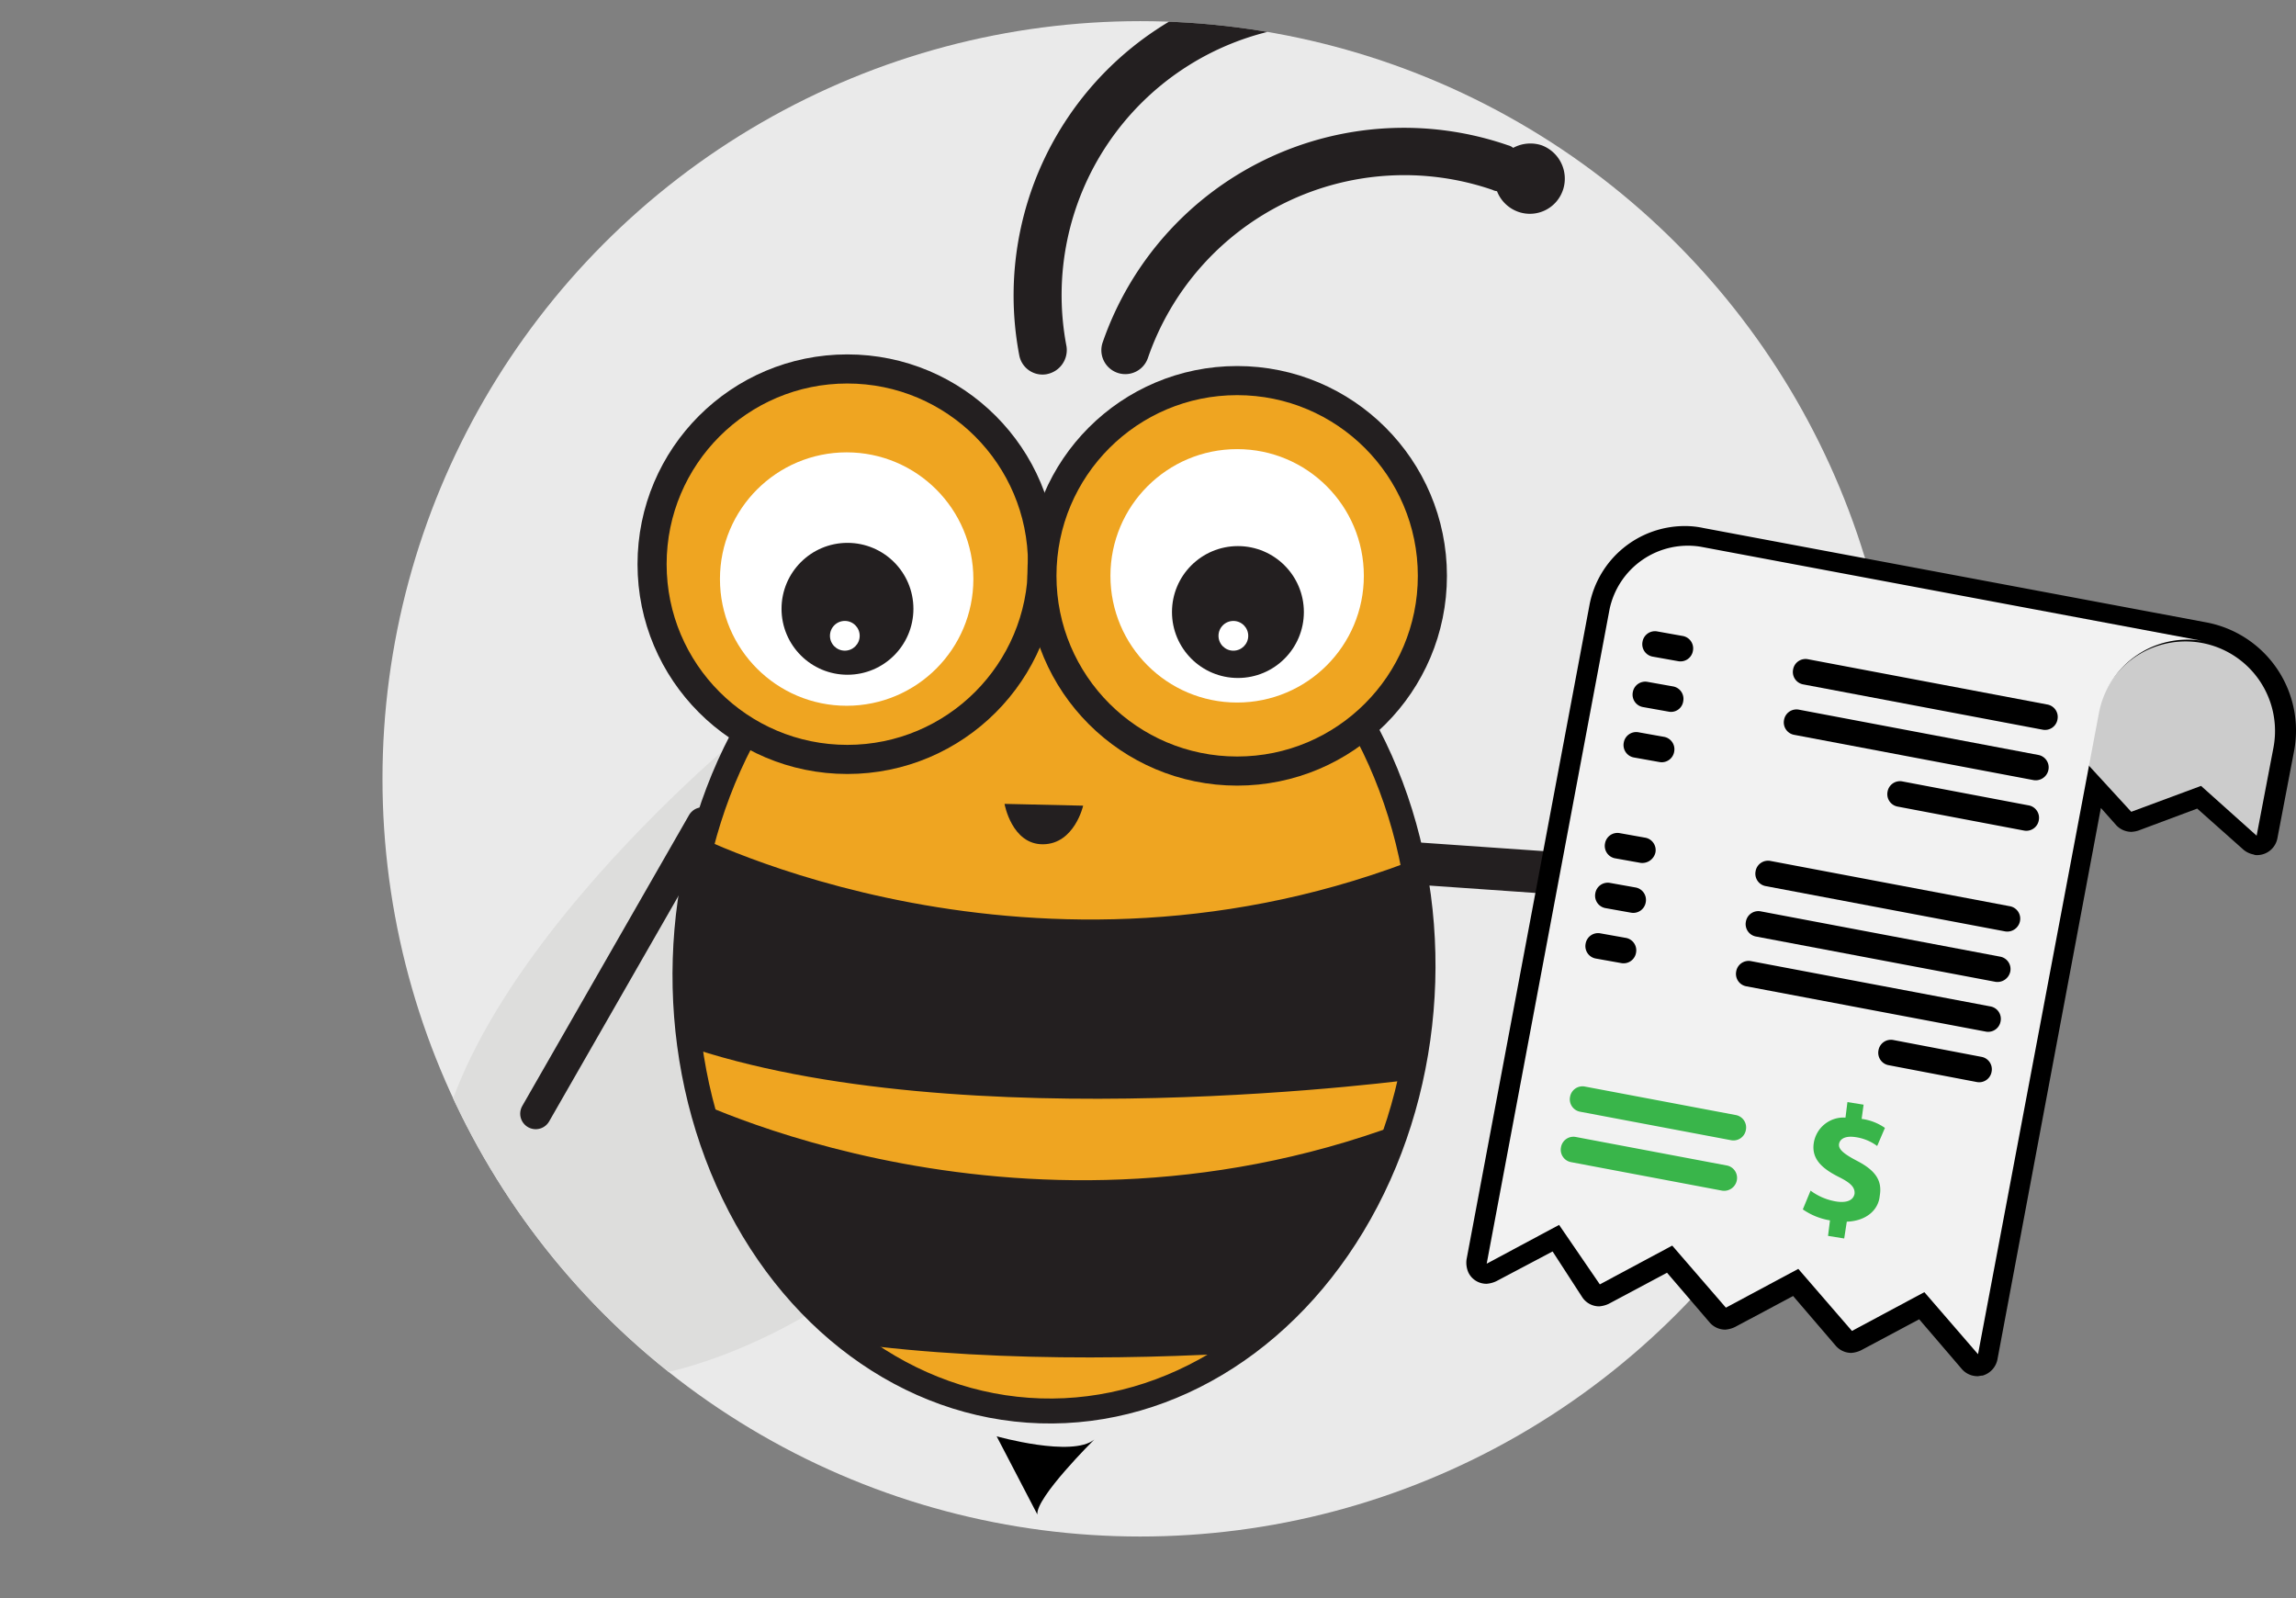 <svg xmlns="http://www.w3.org/2000/svg" xmlns:xlink="http://www.w3.org/1999/xlink" width="204" height="142" viewBox="0 0 204 142">
  <rect x="0" y="0" width="204" height="142" fill="#808080" stroke="none"/>
  <defs>
    <clipPath id="clip-path">
      <circle id="Ellipse_594" data-name="Ellipse 594" cx="67.321" cy="67.321" r="67.321"/>
    </clipPath>
    <clipPath id="clip-path-2">
      <ellipse id="Ellipse_583" data-name="Ellipse 583" cx="39.175" cy="32.799" rx="39.175" ry="32.799" transform="matrix(0.031, -0.999, 0.999, 0.031, 0, 78.31)"/>
    </clipPath>
  </defs>
  <g id="Group_361" data-name="Group 361" transform="translate(33.984 -6.821)">
    <circle id="Ellipse_581" data-name="Ellipse 581" cx="67.321" cy="67.321" r="67.321" transform="translate(0 8.7)" fill="#eaeaea"/>
    <line id="Line_75" data-name="Line 75" x2="39.634" y2="2.757" transform="translate(90.518 83.448)" fill="none" stroke="#231f20" stroke-linecap="round" stroke-miterlimit="10" stroke-width="3.757"/>
    <g id="Group_352" data-name="Group 352" transform="translate(96.307 53.561)">
      <g id="Group_351" data-name="Group 351">
        <path id="Path_3602" data-name="Path 3602" d="M213.062,162.335a1.835,1.835,0,0,1-1.379-.632l-3.791-4.423-5.17,2.757a2.407,2.407,0,0,1-.862.23,1.835,1.835,0,0,1-1.379-.632l-3.791-4.423-5.17,2.757a2.407,2.407,0,0,1-.862.23,1.835,1.835,0,0,1-1.379-.632l-3.791-4.423-5.17,2.757a2.407,2.407,0,0,1-.862.23,1.805,1.805,0,0,1-1.493-.8l-2.642-4.078-5,2.642a2.408,2.408,0,0,1-.862.23,1.776,1.776,0,0,1-1.608-.977,2.145,2.145,0,0,1-.172-1.206L178.6,93.808a8.624,8.624,0,0,1,8.5-7.008,7.656,7.656,0,0,1,1.608.172L233.4,95.359a9.775,9.775,0,0,1,7.812,11.373l-1.493,7.812a1.839,1.839,0,0,1-1.781,1.493.729.729,0,0,1-.345-.057,2,2,0,0,1-.862-.4l-4.136-3.676-5.227,1.953a2.443,2.443,0,0,1-.632.115,1.87,1.87,0,0,1-1.321-.574l-1.379-1.551-9.191,49a1.867,1.867,0,0,1-1.321,1.436c-.172,0-.345.057-.46.057Zm-4.768-9.133a1.835,1.835,0,0,1,1.379.632l2.3,2.7,10.052-53.305A9.725,9.725,0,0,1,225.3,97.6l-37.222-7.008a4.862,4.862,0,0,0-5.859,3.963l-10.282,54.4,3.1-1.666a2.408,2.408,0,0,1,.862-.23,1.805,1.805,0,0,1,1.493.8l2.7,3.963,5-2.642a2.407,2.407,0,0,1,.862-.23,1.835,1.835,0,0,1,1.379.632l3.791,4.423,5.17-2.757a2.407,2.407,0,0,1,.862-.23,1.835,1.835,0,0,1,1.379.632l3.791,4.423,5.17-2.757A3.389,3.389,0,0,1,208.295,153.2Zm24.7-45.091a1.854,1.854,0,0,1,1.206.46l2.585,2.3.862-4.71a6.167,6.167,0,0,0-.977-4.6,6.024,6.024,0,0,0-3.963-2.585,7.784,7.784,0,0,0-1.149-.115,6.155,6.155,0,0,0-6.031,5l-.689,3.561,2.413,2.642,5.055-1.9A2.8,2.8,0,0,1,232.994,108.111Z" transform="translate(-167.663 -86.8)"/>
        <path id="Path_3603" data-name="Path 3603" d="M214.621,161.306l9.478-50.261,2.3,2.527a1.067,1.067,0,0,0,1.206.287l5.572-2.068,4.423,3.963a2.328,2.328,0,0,0,.517.287,1.121,1.121,0,0,0,1.321-.919l1.493-7.812a9.087,9.087,0,0,0-7.238-10.627L189,88.3a7.963,7.963,0,0,0-9.305,6.376L168.783,152.8a1.148,1.148,0,0,0,.115.747,1.131,1.131,0,0,0,1.551.46l5.514-2.929,3.044,4.48a1.166,1.166,0,0,0,1.493.345l5.629-2.987,4.136,4.825a1.15,1.15,0,0,0,1.379.287l5.629-2.987,4.136,4.825a1.15,1.15,0,0,0,1.379.287l5.629-2.987,4.136,4.825a1.1,1.1,0,0,0,1.149.345A1.579,1.579,0,0,0,214.621,161.306Zm12.809-63.53a9.19,9.19,0,0,0-4.308,6.146L212.84,158.606l-3.217-3.734a1.15,1.15,0,0,0-1.379-.287l-5.629,2.987-4.136-4.825a1.15,1.15,0,0,0-1.379-.287l-5.629,2.987-4.136-4.825a1.15,1.15,0,0,0-1.379-.287l-5.514,2.929-3.044-4.48a1.166,1.166,0,0,0-1.493-.345l-4.365,2.3,10.512-55.775a5.692,5.692,0,0,1,6.663-4.538Zm-2.815,10.454.747-3.906a6.838,6.838,0,0,1,13.441,2.527l-1.091,5.859-3.446-3.044a1.175,1.175,0,0,0-1.149-.23l-5.514,2.01Z" transform="translate(-168.13 -87.379)"/>
        <path id="Path_3604" data-name="Path 3604" d="M264.662,111.117l-.862,4.48,3.849,4.193,6.2-2.3,4.94,4.423,1.493-7.812a7.953,7.953,0,0,0-15.624-2.987Z" transform="translate(-208.578 -94.402)" fill="#ccc"/>
        <path id="Path_3605" data-name="Path 3605" d="M181.714,95.51,170.8,153.64l6.433-3.446,3.619,5.285,6.433-3.446,4.768,5.514,6.433-3.446,4.768,5.514,6.433-3.446,4.768,5.514L225.2,104.7a8.006,8.006,0,0,1,9.305-6.376l-44.689-8.386A7.11,7.11,0,0,0,181.714,95.51Z" transform="translate(-168.998 -88.1)" fill="#f2f2f2"/>
        <path id="Path_3606" data-name="Path 3606" d="M196.588,186.053,183.2,183.526a1.121,1.121,0,0,1-.919-1.321h0a1.121,1.121,0,0,1,1.321-.919l13.384,2.527a1.121,1.121,0,0,1,.919,1.321h0A1.15,1.15,0,0,1,196.588,186.053Z" transform="translate(-173.878 -127.004)" fill="#39b54a"/>
        <path id="Path_3607" data-name="Path 3607" d="M197.988,178.253,184.6,175.726a1.121,1.121,0,0,1-.919-1.321h0a1.121,1.121,0,0,1,1.321-.919l13.384,2.527a1.121,1.121,0,0,1,.919,1.321h0A1.121,1.121,0,0,1,197.988,178.253Z" transform="translate(-174.473 -123.684)" fill="#39b54a"/>
        <path id="Path_3608" data-name="Path 3608" d="M240.358,113.647,219.1,109.626a1.121,1.121,0,0,1-.919-1.321h0a1.121,1.121,0,0,1,1.321-.919l21.253,4.021a1.121,1.121,0,0,1,.919,1.321h0A1.121,1.121,0,0,1,240.358,113.647Z" transform="translate(-189.156 -95.553)"/>
        <path id="Path_3609" data-name="Path 3609" d="M238.958,121.447,217.7,117.426a1.121,1.121,0,0,1-.919-1.321h0a1.121,1.121,0,0,1,1.321-.919l21.253,4.021a1.121,1.121,0,0,1,.919,1.321h0A1.15,1.15,0,0,1,238.958,121.447Z" transform="translate(-188.561 -98.872)"/>
        <path id="Path_3610" data-name="Path 3610" d="M244.906,130.651l-11.2-2.125a1.121,1.121,0,0,1-.919-1.321h0a1.121,1.121,0,0,1,1.321-.919l11.2,2.125a1.121,1.121,0,0,1,.919,1.321h0A1.121,1.121,0,0,1,244.906,130.651Z" transform="translate(-195.37 -103.596)"/>
        <path id="Path_3611" data-name="Path 3611" d="M195.145,121.328l-2.24-.4a1.121,1.121,0,0,1-.919-1.321h0a1.121,1.121,0,0,1,1.321-.919l2.24.4a1.121,1.121,0,0,1,.919,1.321h0A1.121,1.121,0,0,1,195.145,121.328Z" transform="translate(-178.006 -100.362)"/>
        <path id="Path_3612" data-name="Path 3612" d="M198.045,105.728l-2.24-.4a1.121,1.121,0,0,1-.919-1.321h0a1.121,1.121,0,0,1,1.321-.919l2.24.4a1.121,1.121,0,0,1,.919,1.321h0A1.121,1.121,0,0,1,198.045,105.728Z" transform="translate(-179.24 -93.723)"/>
        <path id="Path_3613" data-name="Path 3613" d="M196.545,113.528l-2.24-.4a1.121,1.121,0,0,1-.919-1.321h0a1.121,1.121,0,0,1,1.321-.919l2.24.4a1.121,1.121,0,0,1,.919,1.321h0A1.094,1.094,0,0,1,196.545,113.528Z" transform="translate(-178.602 -97.042)"/>
        <path id="Path_3614" data-name="Path 3614" d="M234.558,144.847,213.3,140.826a1.121,1.121,0,0,1-.919-1.321h0a1.121,1.121,0,0,1,1.321-.919l21.253,4.021a1.121,1.121,0,0,1,.919,1.321h0A1.15,1.15,0,0,1,234.558,144.847Z" transform="translate(-186.688 -108.831)"/>
        <path id="Path_3615" data-name="Path 3615" d="M233.058,152.647,211.8,148.626a1.121,1.121,0,0,1-.919-1.321h0a1.121,1.121,0,0,1,1.321-.919l21.253,4.021a1.121,1.121,0,0,1,.919,1.321h0A1.164,1.164,0,0,1,233.058,152.647Z" transform="translate(-186.05 -112.151)"/>
        <path id="Path_3616" data-name="Path 3616" d="M231.558,160.347,210.3,156.326a1.121,1.121,0,0,1-.919-1.321h0a1.121,1.121,0,0,1,1.321-.919l21.253,4.021a1.121,1.121,0,0,1,.919,1.321h0A1.121,1.121,0,0,1,231.558,160.347Z" transform="translate(-185.411 -115.428)"/>
        <path id="Path_3617" data-name="Path 3617" d="M240.117,170.019l-7.812-1.493a1.121,1.121,0,0,1-.919-1.321h0a1.121,1.121,0,0,1,1.321-.919l7.812,1.493a1.121,1.121,0,0,1,.919,1.321h0A1.121,1.121,0,0,1,240.117,170.019Z" transform="translate(-194.774 -120.62)"/>
        <path id="Path_3618" data-name="Path 3618" d="M192.245,136.928l-2.24-.4a1.121,1.121,0,0,1-.919-1.321h0a1.121,1.121,0,0,1,1.321-.919l2.24.4a1.121,1.121,0,0,1,.919,1.321h0A1.2,1.2,0,0,1,192.245,136.928Z" transform="translate(-176.772 -107.001)"/>
        <path id="Path_3619" data-name="Path 3619" d="M190.745,144.628l-2.24-.4a1.121,1.121,0,0,1-.919-1.321h0a1.121,1.121,0,0,1,1.321-.919l2.24.4a1.121,1.121,0,0,1,.919,1.321h0A1.121,1.121,0,0,1,190.745,144.628Z" transform="translate(-176.133 -110.278)"/>
        <path id="Path_3620" data-name="Path 3620" d="M189.245,152.428l-2.24-.4a1.121,1.121,0,0,1-.919-1.321h0a1.121,1.121,0,0,1,1.321-.919l2.24.4a1.121,1.121,0,0,1,.919,1.321h0A1.121,1.121,0,0,1,189.245,152.428Z" transform="translate(-175.495 -113.598)"/>
      </g>
      <path id="Path_3621" data-name="Path 3621" d="M223.606,186.527l-.23,1.493-1.436-.23.172-1.379a5.876,5.876,0,0,1-2.413-.976l.689-1.666a5.217,5.217,0,0,0,2.355.977c.862.115,1.436-.115,1.551-.689.057-.574-.345-.977-1.379-1.493-1.493-.747-2.47-1.608-2.24-3.044a2.675,2.675,0,0,1,2.815-2.24l.172-1.379,1.436.23-.172,1.264a4.689,4.689,0,0,1,2.068.8l-.689,1.608a4.2,4.2,0,0,0-2.01-.8c-.919-.115-1.321.23-1.379.632-.057.46.4.862,1.608,1.493,1.666.862,2.24,1.781,2.01,3.1C226.421,185.493,225.329,186.469,223.606,186.527Z" transform="translate(-189.809 -124.72)" fill="#39b54a"/>
    </g>
    <g id="Group_360" data-name="Group 360" transform="translate(0 8.7)">
      <g id="Group_359" data-name="Group 359" clip-path="url(#clip-path)">
        <g id="Group_358" data-name="Group 358" transform="translate(4.505 30.903)">
          <g id="Group_357" data-name="Group 357">
            <g id="Group_356" data-name="Group 356">
              <path id="Path_3622" data-name="Path 3622" d="M35.62,118.5S1.27,146.416,8.967,166.291s32.856,3.619,32.856,3.619Z" transform="translate(-7.843 -86.333)" fill="#dddddc"/>
              <g id="Group_355" data-name="Group 355" transform="translate(21.179 13.248)">
                <ellipse id="Ellipse_582" data-name="Ellipse 582" cx="39.175" cy="32.799" rx="39.175" ry="32.799" transform="matrix(0.031, -0.999, 0.999, 0.031, 0, 78.31)" fill="#efa521"/>
                <g id="Group_353" data-name="Group 353" transform="translate(0)" clip-path="url(#clip-path-2)">
                  <path id="Path_3623" data-name="Path 3623" d="M46.974,134.4s30.788,16.026,65.6,2.01L112,156s-40.783,5.629-65.6-2.987Z" transform="translate(-45.432 -106.348)" fill="#231f20" stroke="#231f20" stroke-miterlimit="10" stroke-width="0.277"/>
                </g>
                <g id="Group_354" data-name="Group 354" transform="translate(0)" clip-path="url(#clip-path-2)">
                  <path id="Path_3624" data-name="Path 3624" d="M45.674,174.9s30.788,15.8,65.6,2.01l-.574,19.358s-40.783,5.514-65.6-2.987Z" transform="translate(-44.878 -123.584)" fill="#231f20" stroke="#231f20" stroke-miterlimit="10" stroke-width="0.277"/>
                </g>
                <ellipse id="Ellipse_585" data-name="Ellipse 585" cx="39.175" cy="32.799" rx="39.175" ry="32.799" transform="matrix(0.031, -0.999, 0.999, 0.031, 0, 78.31)" fill="none" stroke="#231f20" stroke-miterlimit="10" stroke-width="2.217"/>
              </g>
              <circle id="Ellipse_586" data-name="Ellipse 586" cx="17.347" cy="17.347" r="17.347" transform="translate(19.448)" fill="#efa521" stroke="#231f20" stroke-miterlimit="10" stroke-width="2.586"/>
              <circle id="Ellipse_587" data-name="Ellipse 587" cx="17.347" cy="17.347" r="17.347" transform="translate(54.085 1.034)" fill="#efa521" stroke="#231f20" stroke-miterlimit="10" stroke-width="2.586"/>
              <path id="Path_3625" data-name="Path 3625" d="M95,227.6s6.721,1.9,8.674.287c0,0-5.227,5.17-5.055,6.663Z" transform="translate(-44.936 -132.765)"/>
            </g>
            <circle id="Ellipse_588" data-name="Ellipse 588" cx="11.258" cy="11.258" r="11.258" transform="translate(25.479 7.41)" fill="#fff"/>
            <circle id="Ellipse_589" data-name="Ellipse 589" cx="11.258" cy="11.258" r="11.258" transform="translate(60.173 7.123)" fill="#fff"/>
            <circle id="Ellipse_590" data-name="Ellipse 590" cx="5.859" cy="5.859" r="5.859" transform="translate(30.95 15.452)" fill="#231f20"/>
            <circle id="Ellipse_591" data-name="Ellipse 591" cx="5.859" cy="5.859" r="5.859" transform="translate(65.642 15.739)" fill="#231f20"/>
            <line id="Line_76" data-name="Line 76" x1="14.82" y2="25.848" transform="translate(9.108 40.323)" fill="none" stroke="#231f20" stroke-linecap="round" stroke-miterlimit="10" stroke-width="2.754"/>
            <circle id="Ellipse_592" data-name="Ellipse 592" cx="1.321" cy="1.321" r="1.321" transform="translate(35.253 22.388)" fill="#fff"/>
            <circle id="Ellipse_593" data-name="Ellipse 593" cx="1.321" cy="1.321" r="1.321" transform="translate(69.775 22.39)" fill="#fff"/>
            <path id="Path_3626" data-name="Path 3626" d="M91.4,127.3l6.987.16s-.769,3.4-3.558,3.43S91.4,127.3,91.4,127.3Z" transform="translate(-40.637 -88.657)" fill="#231f20"/>
          </g>
        </g>
        <path id="Path_3627" data-name="Path 3627" d="M146.432,19.987a3.1,3.1,0,0,1-3.963,1.953,3.159,3.159,0,0,1-1.9-1.838,1.065,1.065,0,0,1-.4-.115,24.1,24.1,0,0,0-30.616,14.935,2.125,2.125,0,0,1-4.021-1.379,28.321,28.321,0,0,1,36.015-17.519,1.155,1.155,0,0,1,.46.23,3.211,3.211,0,0,1,2.527-.23,3.166,3.166,0,0,1,1.9,3.963ZM100.594,36.357a2.1,2.1,0,0,1-2.47-1.666A28.337,28.337,0,0,1,120.583,1.548a1.59,1.59,0,0,1,.517-.057A3.353,3.353,0,0,1,123.168.055a3.132,3.132,0,1,1-1.379,5.514.83.83,0,0,1-.4.115,24.092,24.092,0,0,0-19.07,28.2,2.18,2.18,0,0,1-1.723,2.47Z" transform="translate(-41.545 -4.995)" fill="#231f20"/>
      </g>
    </g>
    <rect id="Rectangle_1230" data-name="Rectangle 1230" width="203" height="142" transform="translate(-33.984 6.821)" fill="none"/>
  </g>
</svg>
